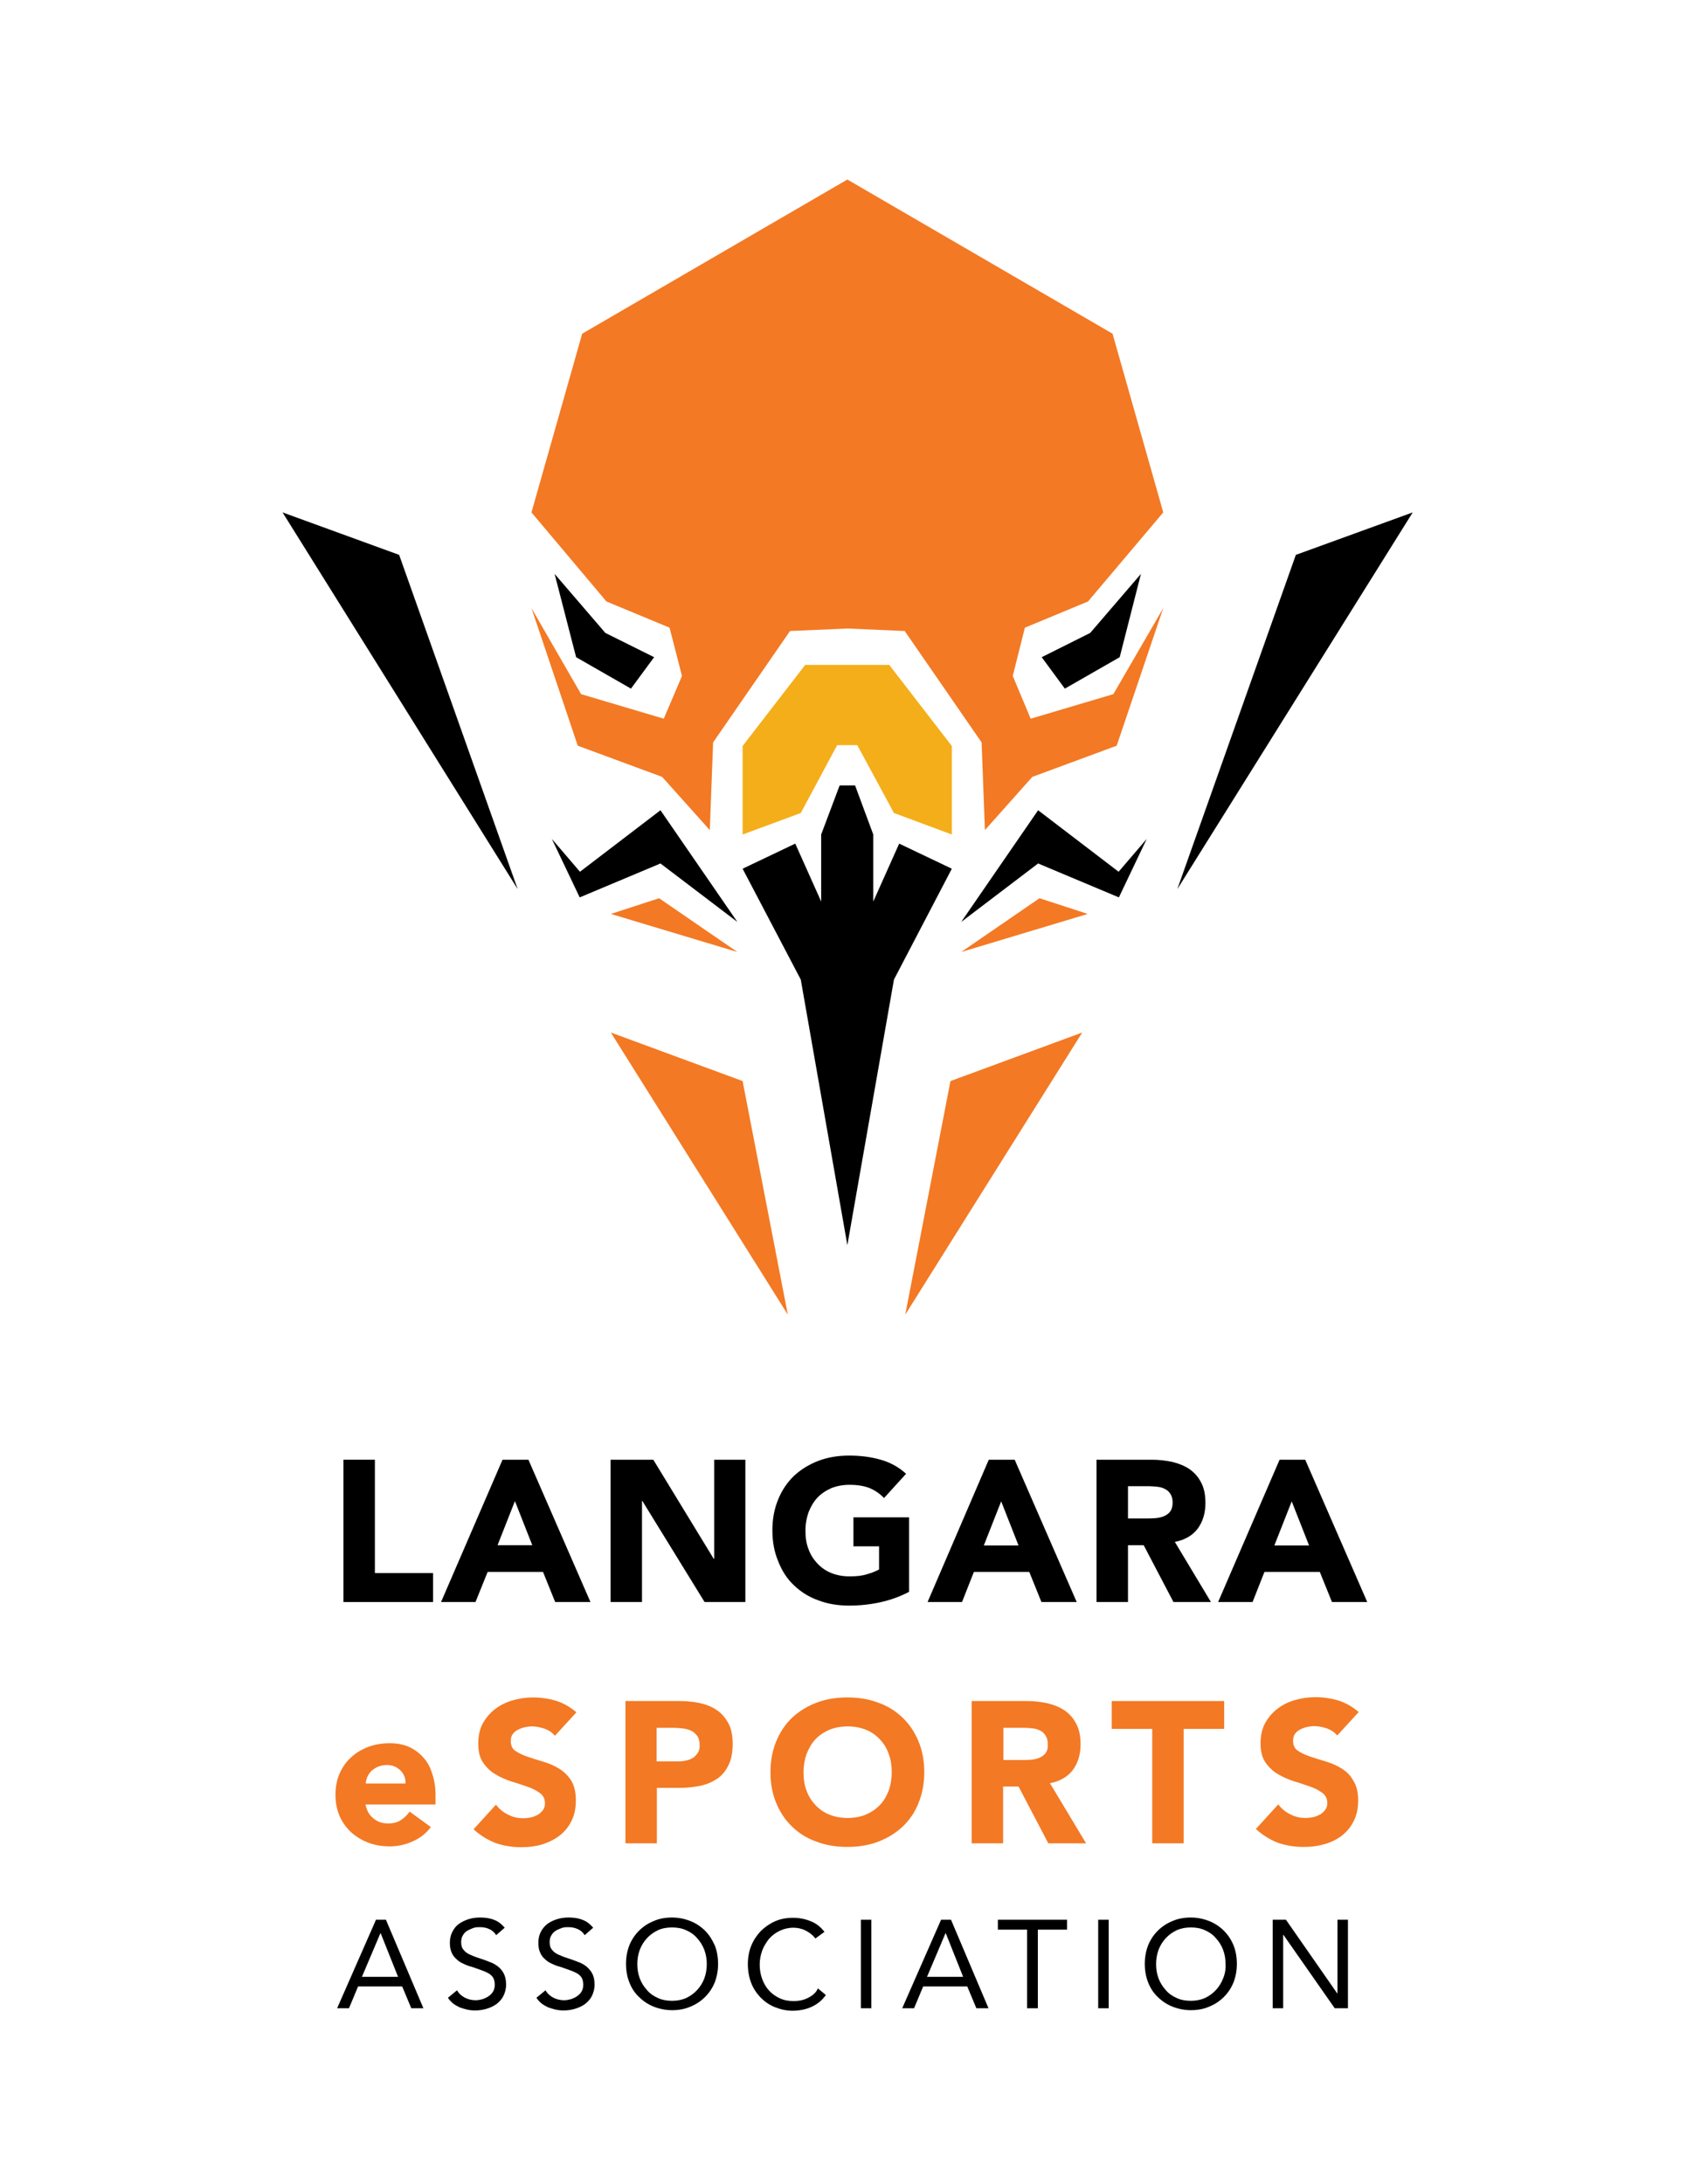 <?xml version="1.0" encoding="utf-8"?>
<!-- Generator: Adobe Illustrator 19.0.0, SVG Export Plug-In . SVG Version: 6.00 Build 0)  -->
<svg version="1.1" xmlns="http://www.w3.org/2000/svg" xmlns:xlink="http://www.w3.org/1999/xlink" x="0px" y="0px"
	 viewBox="-93 245 612 792" style="enable-background:new -93 245 612 792;" xml:space="preserve">
<style type="text/css">
	.st0{fill:#FFFFFF;}
	.st1{fill:#F37924;}
	.st2{fill:#F4AE1A;}
</style>
<g id="Layer_2">
	<rect x="-93" y="245" class="st0" width="612" height="792"/>
</g>
<g id="Layer_1">
	<g>
		<polygon id="XMLID_97_" points="31.6,774.3 31.6,825.9 64.1,825.9 64.1,815.4 43,815.4 43,774.3 		"/>
		<path id="XMLID_136_" d="M83.9,815H104l4.4,10.9h12.8l-22.5-51.6h-9.4L67,825.9h12.5L83.9,815z M93.8,789.3l6.3,16H87.5
			L93.8,789.3z"/>
		<polygon id="XMLID_137_" points="166.1,810.2 165.9,810.2 144,774.3 128.5,774.3 128.5,825.9 139.9,825.9 139.9,789.2 140,789.2 
			162.6,825.9 177.4,825.9 177.4,774.3 166.1,774.3 		"/>
		<path id="XMLID_138_" d="M195.1,819.9c2.5,2.4,5.4,4.2,8.8,5.4c3.4,1.3,7.1,1.9,11.2,1.9c3.8,0,7.5-0.4,11.2-1.2
			c3.6-0.8,7.1-2,10.5-3.8v-27h-20.2v10.5h9.3v8.4c-1.1,0.6-2.5,1.2-4.3,1.7c-1.8,0.6-3.9,0.8-6.4,0.8c-2.4,0-4.6-0.4-6.6-1.2
			s-3.7-2-5.1-3.5s-2.5-3.2-3.2-5.2c-0.8-2-1.1-4.2-1.1-6.7c0-2.4,0.4-4.6,1.1-6.6c0.8-2,1.8-3.8,3.2-5.3c1.4-1.5,3.1-2.6,5.1-3.5
			c2-0.8,4.2-1.2,6.6-1.2c2.9,0,5.3,0.4,7.3,1.2c1.9,0.8,3.7,2,5.2,3.6l8-8.8c-2.6-2.4-5.7-4.1-9.2-5.1s-7.3-1.5-11.4-1.5
			c-4,0-7.8,0.6-11.2,1.9c-3.4,1.3-6.3,3.1-8.8,5.4c-2.5,2.4-4.4,5.2-5.8,8.6s-2.1,7.1-2.1,11.2s0.7,7.9,2.1,11.2
			C190.7,814.7,192.6,817.6,195.1,819.9z"/>
		<path id="XMLID_141_" d="M243.5,825.9H256l4.3-10.9h20.1l4.4,10.9h12.8l-22.5-51.6h-9.4L243.5,825.9z M276.5,805.4h-12.6l6.3-16
			L276.5,805.4z"/>
		<path id="XMLID_144_" d="M316.3,805.3h5.6l10.8,20.6h13.6l-13.1-21.8c3.6-0.7,6.4-2.3,8.3-4.8c1.9-2.6,2.8-5.7,2.8-9.3
			c0-3-0.5-5.5-1.6-7.5c-1-2-2.5-3.6-4.2-4.8c-1.8-1.2-3.8-2-6.2-2.6c-2.4-0.5-4.8-0.8-7.5-0.8h-20v51.6h11.4v-20.6H316.3z
			 M316.3,783.9h7.4c1,0,2.1,0.1,3.1,0.2c1.1,0.1,2,0.4,2.8,0.8c0.8,0.4,1.5,1,2,1.8s0.8,1.8,0.8,3.1c0,1.4-0.3,2.5-0.9,3.3
			s-1.4,1.3-2.3,1.7s-2,0.6-3.1,0.7c-1.1,0.1-2.2,0.1-3.2,0.1h-6.7v-11.7H316.3z"/>
		<path id="XMLID_147_" d="M371.2,774.3l-22.3,51.6h12.5l4.3-10.9h20.1l4.4,10.9H403l-22.5-51.6H371.2z M369.3,805.4l6.3-16l6.3,16
			H369.3z"/>
		<path id="XMLID_150_" class="st1" d="M60.5,882.2c-1.4-1.6-3.2-2.9-5.2-3.8c-2.1-0.9-4.4-1.3-6.9-1.3c-2.7,0-5.3,0.4-7.7,1.3
			c-2.4,0.9-4.5,2.1-6.3,3.8c-1.8,1.6-3.2,3.6-4.2,5.9c-1,2.3-1.5,4.8-1.5,7.7c0,2.8,0.5,5.4,1.5,7.7s2.4,4.2,4.2,5.9
			c1.8,1.6,3.9,2.9,6.3,3.8c2.4,0.9,5,1.3,7.7,1.3c2.9,0,5.6-0.6,8.3-1.8s4.9-2.9,6.6-5.2l-7.7-5.6c-0.9,1.3-2,2.3-3.2,3.1
			s-2.8,1.2-4.6,1.2c-2.1,0-3.9-0.6-5.4-1.9c-1.5-1.2-2.4-2.9-2.8-5H65v-3.4c0-2.8-0.4-5.4-1.2-7.7C63.1,885.8,62,883.8,60.5,882.2z
			 M39.7,891.7c0-0.9,0.3-1.7,0.6-2.5c0.4-0.8,0.9-1.5,1.5-2.1c0.7-0.6,1.4-1.1,2.4-1.5c0.9-0.4,2-0.6,3.2-0.6c2,0,3.6,0.7,4.9,2
			s1.9,2.9,1.8,4.7L39.7,891.7L39.7,891.7z"/>
		<path id="XMLID_151_" class="st1" d="M110,910.6c1.8-1.4,3.3-3.2,4.3-5.3c1.1-2.1,1.6-4.6,1.6-7.5c0-3-0.6-5.4-1.7-7.2
			c-1.2-1.8-2.6-3.2-4.4-4.3c-1.8-1.1-3.7-1.9-5.7-2.5s-4-1.2-5.7-1.8c-1.8-0.6-3.2-1.3-4.4-2.1s-1.7-2-1.7-3.6c0-1,0.2-1.8,0.7-2.5
			s1.1-1.2,1.9-1.6c0.8-0.4,1.6-0.7,2.5-0.9s1.7-0.3,2.6-0.3c1.4,0,2.9,0.3,4.5,0.8c1.6,0.6,2.8,1.4,3.8,2.6l7.8-8.5
			c-2.2-1.9-4.6-3.3-7.4-4.2c-2.7-0.8-5.5-1.2-8.5-1.2c-2.5,0-5,0.4-7.4,1.1c-2.4,0.7-4.5,1.8-6.3,3.2s-3.3,3.2-4.4,5.2
			c-1.1,2.1-1.6,4.5-1.6,7.3c0,2.9,0.6,5.2,1.8,6.9s2.7,3.2,4.5,4.2c1.8,1.1,3.7,1.9,5.8,2.6c2.1,0.6,4,1.3,5.8,1.9
			c1.8,0.6,3.3,1.4,4.5,2.3c1.2,0.9,1.8,2.1,1.8,3.7c0,0.9-0.2,1.7-0.7,2.4s-1.1,1.2-1.8,1.7c-0.8,0.4-1.6,0.8-2.6,1
			c-0.9,0.2-1.9,0.3-2.8,0.3c-1.9,0-3.7-0.4-5.5-1.3c-1.8-0.9-3.2-2.1-4.4-3.6l-8.1,8.9c2.5,2.3,5.2,3.9,8,5c2.9,1,6,1.5,9.3,1.5
			c2.7,0,5.2-0.3,7.6-1C106.1,913,108.2,912,110,910.6z"/>
		<path id="XMLID_154_" class="st1" d="M166.9,865c-1.8-1.2-3.9-2-6.2-2.5c-2.4-0.5-4.9-0.7-7.6-0.7h-19.2v51.6h11.4v-20.1h8.3
			c2.7,0,5.2-0.3,7.6-0.8c2.3-0.5,4.3-1.4,6.1-2.6c1.7-1.2,3-2.8,4-4.9c1-2,1.5-4.6,1.5-7.6c0-3.1-0.5-5.6-1.6-7.6
			C170.1,867.8,168.7,866.2,166.9,865z M160.2,880.5c-0.5,0.8-1.1,1.4-1.8,1.9c-0.8,0.5-1.6,0.8-2.6,1c-0.9,0.2-1.9,0.3-3,0.3h-7.6
			v-12.2h5.8c1.1,0,2.2,0.1,3.4,0.2c1.2,0.1,2.2,0.4,3.2,0.8c0.9,0.4,1.7,1.1,2.3,1.9c0.6,0.8,0.9,1.9,0.9,3.2
			C160.9,878.7,160.7,879.7,160.2,880.5z"/>
		<path id="XMLID_157_" class="st1" d="M240.2,898.8c1.4-3.4,2.1-7.1,2.1-11.2s-0.7-7.9-2.1-11.2c-1.4-3.4-3.3-6.2-5.8-8.6
			c-2.5-2.4-5.4-4.2-8.8-5.4c-3.4-1.3-7.1-1.9-11.2-1.9c-4,0-7.8,0.6-11.2,1.9c-3.4,1.3-6.3,3.1-8.8,5.4c-2.5,2.4-4.4,5.2-5.8,8.6
			c-1.4,3.4-2.1,7.1-2.1,11.2s0.7,7.9,2.1,11.2c1.4,3.4,3.3,6.2,5.8,8.6c2.5,2.4,5.4,4.2,8.8,5.4c3.4,1.3,7.1,1.9,11.2,1.9
			c4,0,7.8-0.6,11.2-1.9c3.4-1.3,6.3-3.1,8.8-5.4C236.9,905,238.9,902.2,240.2,898.8z M229.4,894.3c-0.8,2-1.8,3.8-3.2,5.2
			c-1.4,1.5-3.1,2.6-5.1,3.5c-2,0.8-4.2,1.2-6.6,1.2s-4.6-0.4-6.6-1.2s-3.7-2-5.1-3.5s-2.5-3.2-3.2-5.2c-0.8-2-1.1-4.2-1.1-6.7
			c0-2.4,0.4-4.6,1.1-6.6c0.8-2,1.8-3.8,3.2-5.3c1.4-1.5,3.1-2.6,5.1-3.5c2-0.8,4.2-1.2,6.6-1.2s4.6,0.4,6.6,1.2s3.7,2,5.1,3.5
			s2.5,3.2,3.2,5.3c0.8,2,1.1,4.3,1.1,6.6C230.5,890,230.1,892.3,229.4,894.3z"/>
		<path id="XMLID_160_" class="st1" d="M296.2,886.8c1.9-2.6,2.8-5.7,2.8-9.3c0-3-0.5-5.5-1.6-7.5c-1-2-2.5-3.6-4.2-4.8
			c-1.8-1.2-3.8-2-6.2-2.6c-2.4-0.5-4.8-0.8-7.5-0.8h-20v51.6h11.4v-20.6h5.6l10.8,20.6H301l-13.1-21.8
			C291.5,890.9,294.3,889.3,296.2,886.8z M286.3,880.7c-0.6,0.8-1.4,1.3-2.3,1.7s-2,0.6-3.1,0.7c-1.1,0.1-2.2,0.1-3.2,0.1H271v-11.7
			h7.4c1,0,2.1,0.1,3.1,0.2c1.1,0.1,2,0.4,2.8,0.8c0.8,0.4,1.5,1,2,1.8s0.8,1.8,0.8,3.1C287.2,878.8,286.9,879.9,286.3,880.7z"/>
		<polygon id="XMLID_161_" class="st1" points="325,913.4 336.4,913.4 336.4,871.9 351.1,871.9 351.1,861.8 310.3,861.8 
			310.3,871.9 325,871.9 		"/>
		<path id="XMLID_162_" class="st1" d="M393.6,886.2c-1.8-1.1-3.7-1.9-5.7-2.5s-4-1.2-5.7-1.8c-1.8-0.6-3.2-1.3-4.4-2.1
			c-1.2-0.8-1.7-2-1.7-3.6c0-1,0.2-1.8,0.7-2.5s1.1-1.2,1.9-1.6c0.8-0.4,1.6-0.7,2.5-0.9s1.7-0.3,2.6-0.3c1.4,0,2.9,0.3,4.5,0.8
			c1.6,0.6,2.8,1.4,3.8,2.6l7.8-8.5c-2.2-1.9-4.6-3.3-7.4-4.2c-2.7-0.8-5.5-1.2-8.5-1.2c-2.5,0-5,0.4-7.4,1.1s-4.5,1.8-6.3,3.2
			s-3.3,3.2-4.4,5.2c-1.1,2.1-1.6,4.5-1.6,7.3c0,2.9,0.6,5.2,1.8,6.9c1.2,1.7,2.7,3.2,4.5,4.2c1.8,1.1,3.7,1.9,5.8,2.6
			c2.1,0.6,4,1.3,5.8,1.9c1.8,0.6,3.3,1.4,4.5,2.3c1.2,0.9,1.8,2.1,1.8,3.7c0,0.9-0.2,1.7-0.7,2.4s-1.1,1.2-1.8,1.7
			c-0.8,0.4-1.6,0.8-2.6,1c-0.9,0.2-1.9,0.3-2.8,0.3c-1.9,0-3.7-0.4-5.5-1.3c-1.8-0.9-3.2-2.1-4.4-3.6l-8.1,8.9c2.5,2.3,5.2,3.9,8,5
			c2.9,1,6,1.5,9.3,1.5c2.7,0,5.2-0.3,7.6-1s4.5-1.7,6.3-3.1c1.8-1.4,3.3-3.2,4.3-5.3c1.1-2.1,1.6-4.6,1.6-7.5c0-3-0.6-5.4-1.8-7.2
			C396.9,888.7,395.4,887.3,393.6,886.2z"/>
		<path id="XMLID_165_" d="M43.4,941.1l-14.1,32.1h4.3l3.3-7.9h16l3.3,7.9h4.4L47,941.1H43.4z M38.3,961.8L45,946h0.1l6.3,15.8H38.3
			z"/>
		<path id="XMLID_166_" d="M87.7,958.1c-0.9-0.7-1.9-1.3-3.1-1.7c-1.2-0.5-2.4-0.9-3.6-1.3c-1.3-0.4-2.3-0.8-3.2-1.2
			s-1.6-0.8-2.1-1.3s-0.9-1-1.1-1.5c-0.2-0.6-0.3-1.2-0.3-1.9c0-0.9,0.2-1.8,0.6-2.4c0.4-0.7,0.9-1.3,1.6-1.7c0.7-0.4,1.4-0.7,2.2-1
			s1.6-0.3,2.5-0.3c1.1,0,2.3,0.2,3.3,0.7c1.1,0.5,1.9,1.2,2.5,2.2l3.1-2.7c-1.2-1.4-2.5-2.4-4-2.9c-1.5-0.6-3.2-0.8-5-0.8
			c-1.4,0-2.8,0.2-4.1,0.6c-1.3,0.4-2.5,1-3.5,1.7s-1.8,1.7-2.4,2.9c-0.6,1.1-0.9,2.5-0.9,4c0,1.3,0.2,2.5,0.6,3.4
			c0.4,1,1,1.8,1.7,2.4c0.7,0.7,1.5,1.3,2.5,1.7c1,0.5,2,0.9,3.2,1.2c1.4,0.5,2.7,0.9,3.7,1.3c1.1,0.4,1.9,0.8,2.6,1.2
			c0.7,0.5,1.2,1,1.5,1.6s0.5,1.4,0.5,2.4c0,0.9-0.2,1.7-0.6,2.4c-0.4,0.7-1,1.3-1.6,1.7c-0.7,0.5-1.4,0.8-2.2,1.1
			c-0.8,0.2-1.7,0.4-2.5,0.4c-1.4,0-2.7-0.3-3.9-0.9c-1.2-0.6-2.2-1.5-2.9-2.7l-3.3,2.7c0.5,0.8,1.2,1.5,1.9,2.1
			c0.8,0.6,1.6,1,2.4,1.4c0.9,0.3,1.8,0.6,2.7,0.8s1.9,0.3,2.8,0.3c1.5,0,2.9-0.2,4.2-0.6c1.4-0.4,2.6-1,3.6-1.7
			c1-0.8,1.9-1.7,2.5-2.9s1-2.6,1-4.2c0-1.6-0.3-2.9-0.8-3.9C89.3,959.7,88.6,958.8,87.7,958.1z"/>
		<path id="XMLID_167_" d="M119.8,958.1c-0.9-0.7-1.9-1.3-3.1-1.7c-1.2-0.5-2.4-0.9-3.6-1.3c-1.3-0.4-2.3-0.8-3.2-1.2
			s-1.6-0.8-2.1-1.3s-0.9-1-1.1-1.5c-0.2-0.6-0.3-1.2-0.3-1.9c0-0.9,0.2-1.8,0.6-2.4c0.4-0.7,0.9-1.3,1.6-1.7c0.6-0.4,1.4-0.7,2.2-1
			s1.6-0.3,2.5-0.3c1.1,0,2.2,0.2,3.3,0.7s1.9,1.2,2.5,2.2l3.1-2.7c-1.2-1.4-2.5-2.4-4-2.9c-1.5-0.6-3.2-0.8-5-0.8
			c-1.4,0-2.8,0.2-4.1,0.6s-2.5,1-3.5,1.7c-1,0.8-1.8,1.7-2.4,2.9c-0.6,1.1-0.9,2.5-0.9,4c0,1.3,0.2,2.5,0.6,3.4
			c0.4,1,1,1.8,1.7,2.4c0.7,0.7,1.5,1.3,2.5,1.7c1,0.5,2,0.9,3.2,1.2c1.4,0.5,2.7,0.9,3.7,1.3c1.1,0.4,1.9,0.8,2.6,1.2
			c0.7,0.5,1.2,1,1.5,1.6s0.5,1.4,0.5,2.4c0,0.9-0.2,1.7-0.6,2.4c-0.4,0.7-1,1.3-1.6,1.7c-0.7,0.5-1.4,0.8-2.2,1.1
			c-0.8,0.2-1.7,0.4-2.5,0.4c-1.4,0-2.7-0.3-3.9-0.9c-1.2-0.6-2.2-1.5-2.9-2.7l-3.3,2.7c0.5,0.8,1.2,1.5,1.9,2.1
			c0.8,0.6,1.6,1,2.4,1.4c0.9,0.3,1.8,0.6,2.7,0.8s1.9,0.3,2.8,0.3c1.5,0,2.9-0.2,4.2-0.6c1.4-0.4,2.6-1,3.6-1.7
			c1-0.8,1.9-1.7,2.5-2.9s1-2.6,1-4.2c0-1.6-0.3-2.9-0.8-3.9C121.4,959.7,120.6,958.8,119.8,958.1z"/>
		<path id="XMLID_170_" d="M162.8,945.1c-1.5-1.5-3.3-2.7-5.3-3.5s-4.3-1.3-6.7-1.3s-4.7,0.4-6.7,1.3c-2,0.8-3.8,2-5.3,3.5
			s-2.7,3.3-3.5,5.3c-0.8,2.1-1.2,4.3-1.2,6.7s0.4,4.7,1.2,6.7c0.8,2.1,2,3.9,3.5,5.3c1.5,1.5,3.3,2.7,5.3,3.5s4.3,1.3,6.7,1.3
			s4.7-0.4,6.7-1.3c2-0.8,3.8-2,5.3-3.5c1.5-1.5,2.7-3.3,3.5-5.3c0.8-2.1,1.2-4.3,1.2-6.7s-0.4-4.7-1.2-6.7
			C165.4,948.4,164.3,946.6,162.8,945.1z M162.5,962.4c-0.6,1.6-1.5,3-2.6,4.2s-2.5,2.2-4,2.9c-1.6,0.7-3.3,1-5.1,1s-3.6-0.3-5.1-1
			c-1.6-0.7-2.9-1.6-4-2.9c-1.1-1.2-2-2.6-2.6-4.2c-0.6-1.6-0.9-3.3-0.9-5.2c0-1.8,0.3-3.6,0.9-5.2c0.6-1.6,1.5-3,2.6-4.2
			s2.5-2.2,4-2.9s3.3-1,5.1-1s3.6,0.3,5.1,1c1.6,0.7,2.9,1.6,4,2.9c1.1,1.2,2,2.6,2.6,4.2c0.6,1.6,0.9,3.3,0.9,5.2
			C163.4,959,163.1,960.8,162.5,962.4z"/>
		<path id="XMLID_171_" d="M200.2,969.4c-1.5,0.8-3.3,1.2-5.3,1.2c-1.8,0-3.5-0.3-5-1s-2.8-1.6-3.9-2.8s-1.9-2.6-2.5-4.2
			c-0.6-1.6-0.9-3.4-0.9-5.2s0.3-3.4,0.9-5.1c0.6-1.6,1.5-3,2.5-4.3c1.1-1.2,2.4-2.2,3.9-2.9s3.1-1.1,4.9-1.1c1.5,0,3,0.3,4.4,1
			s2.6,1.6,3.6,2.9l3.3-2.4c-1.4-1.8-3-3.1-5.1-3.9c-2-0.8-4.1-1.2-6.3-1.2c-2.4,0-4.6,0.4-6.6,1.3c-2,0.9-3.7,2.1-5.2,3.6
			c-1.4,1.5-2.6,3.3-3.4,5.3s-1.2,4.3-1.2,6.6c0,2.4,0.4,4.7,1.2,6.8s2,3.8,3.4,5.3c1.5,1.5,3.2,2.7,5.2,3.5s4.1,1.3,6.4,1.3
			c2.6,0,4.9-0.5,6.9-1.4s3.8-2.3,5.2-4.3l-2.9-2.4C203.1,967.5,201.8,968.6,200.2,969.4z"/>
		<rect id="XMLID_172_" x="219.3" y="941.1" width="3.8" height="32.1"/>
		<path id="XMLID_175_" d="M248.4,941.1l-14.1,32.1h4.3l3.3-7.9h16l3.3,7.9h4.4L252,941.1H248.4z M243.3,961.8L250,946h0.1l6.3,15.8
			H243.3z"/>
		<polygon id="XMLID_176_" points="269,944.7 279.6,944.7 279.6,973.2 283.5,973.2 283.5,944.7 294.1,944.7 294.1,941.1 269,941.1 
					"/>
		<rect id="XMLID_177_" x="305.4" y="941.1" width="3.8" height="32.1"/>
		<path id="XMLID_180_" d="M351,945.1c-1.5-1.5-3.3-2.7-5.3-3.5s-4.3-1.3-6.7-1.3s-4.7,0.4-6.7,1.3c-2,0.8-3.8,2-5.3,3.5
			s-2.7,3.3-3.5,5.3c-0.8,2.1-1.2,4.3-1.2,6.7s0.4,4.7,1.2,6.7c0.8,2.1,2,3.9,3.5,5.3c1.5,1.5,3.3,2.7,5.3,3.5s4.3,1.3,6.7,1.3
			s4.7-0.4,6.7-1.3c2-0.8,3.8-2,5.3-3.5s2.7-3.3,3.5-5.3c0.8-2.1,1.2-4.3,1.2-6.7s-0.4-4.7-1.2-6.7
			C353.7,948.4,352.5,946.6,351,945.1z M350.7,962.4c-0.6,1.6-1.5,3-2.6,4.2s-2.5,2.2-4,2.9c-1.6,0.7-3.3,1-5.1,1
			c-1.9,0-3.6-0.3-5.1-1c-1.6-0.7-2.9-1.6-4-2.9c-1.1-1.2-2-2.6-2.6-4.2c-0.6-1.6-0.9-3.3-0.9-5.2c0-1.8,0.3-3.6,0.9-5.2
			c0.6-1.6,1.5-3,2.6-4.2s2.5-2.2,4-2.9c1.6-0.7,3.3-1,5.1-1c1.9,0,3.6,0.3,5.1,1c1.6,0.7,2.9,1.6,4,2.9c1.1,1.2,2,2.6,2.6,4.2
			c0.6,1.6,0.9,3.3,0.9,5.2C351.7,959,351.4,960.8,350.7,962.4z"/>
		<polygon id="XMLID_181_" points="392.2,967.8 392.1,967.8 373.5,941.1 368.7,941.1 368.7,973.2 372.5,973.2 372.5,946.6 
			372.6,946.6 391.2,973.2 396,973.2 396,941.1 392.2,941.1 		"/>
		<polygon id="XMLID_182_" class="st1" points="251.8,637 235.4,721.7 299.6,619.4 		"/>
		<polygon id="XMLID_183_" points="377.1,446.2 334.1,567.4 419.5,430.8 		"/>
		<polygon id="XMLID_184_" points="255.7,579.3 283.6,558.1 312.9,570.4 323,549.2 312.8,561.1 283.6,538.8 		"/>
		<polygon id="XMLID_185_" points="144.3,483.3 126.6,474.5 108.2,453.1 116,483.3 135.9,494.7 		"/>
		<polygon id="XMLID_186_" class="st1" points="116.6,515.4 147.2,526.7 164.5,546 165.7,514.2 193.6,473.8 214.4,472.9 
			235.2,473.8 263.1,514.2 264.3,546 281.5,526.7 312.1,515.4 329,465.5 310.9,496.7 280.9,505.6 274.4,490.1 278.8,472.6 
			301.7,463.1 329,430.8 310.6,366 214.4,310.1 118.2,366 99.8,430.8 127,463.1 149.9,472.6 154.4,490.1 147.8,505.6 117.8,496.7 
			99.8,465.5 		"/>
		<polygon id="XMLID_187_" points="293.3,494.7 313.2,483.3 320.9,453.1 302.5,474.5 284.9,483.3 		"/>
		<polygon id="XMLID_188_" points="51.8,446.2 9.5,430.8 94.8,567.4 		"/>
		<polygon id="XMLID_189_" points="146.6,538.8 117.4,561.1 107.2,549.2 117.3,570.4 146.6,558.1 174.5,579.3 		"/>
		<polygon id="XMLID_190_" class="st2" points="214.4,486.1 199.1,486.1 176.4,515.5 176.4,547.6 197.5,539.8 210.7,515.2 
			214.4,515.2 218,515.2 231.3,539.8 252.3,547.6 252.3,515.5 229.6,486.1 		"/>
		<polygon id="XMLID_191_" class="st1" points="255.7,590.2 301.6,576.4 284.1,570.7 		"/>
		<polygon id="XMLID_192_" class="st1" points="128.6,576.4 174.5,590.2 146.1,570.7 		"/>
		<polygon id="XMLID_193_" points="217.2,529.8 214.4,529.8 211.6,529.8 204.9,547.6 204.9,571.9 195.5,550.9 176.4,560 
			197.5,600.2 214.4,696.5 231.3,600.2 252.3,560 233.2,550.9 223.8,571.9 223.8,547.6 		"/>
		<polygon id="XMLID_194_" class="st1" points="176.4,637 128.6,619.4 192.8,721.7 		"/>
	</g>
</g>
</svg>
